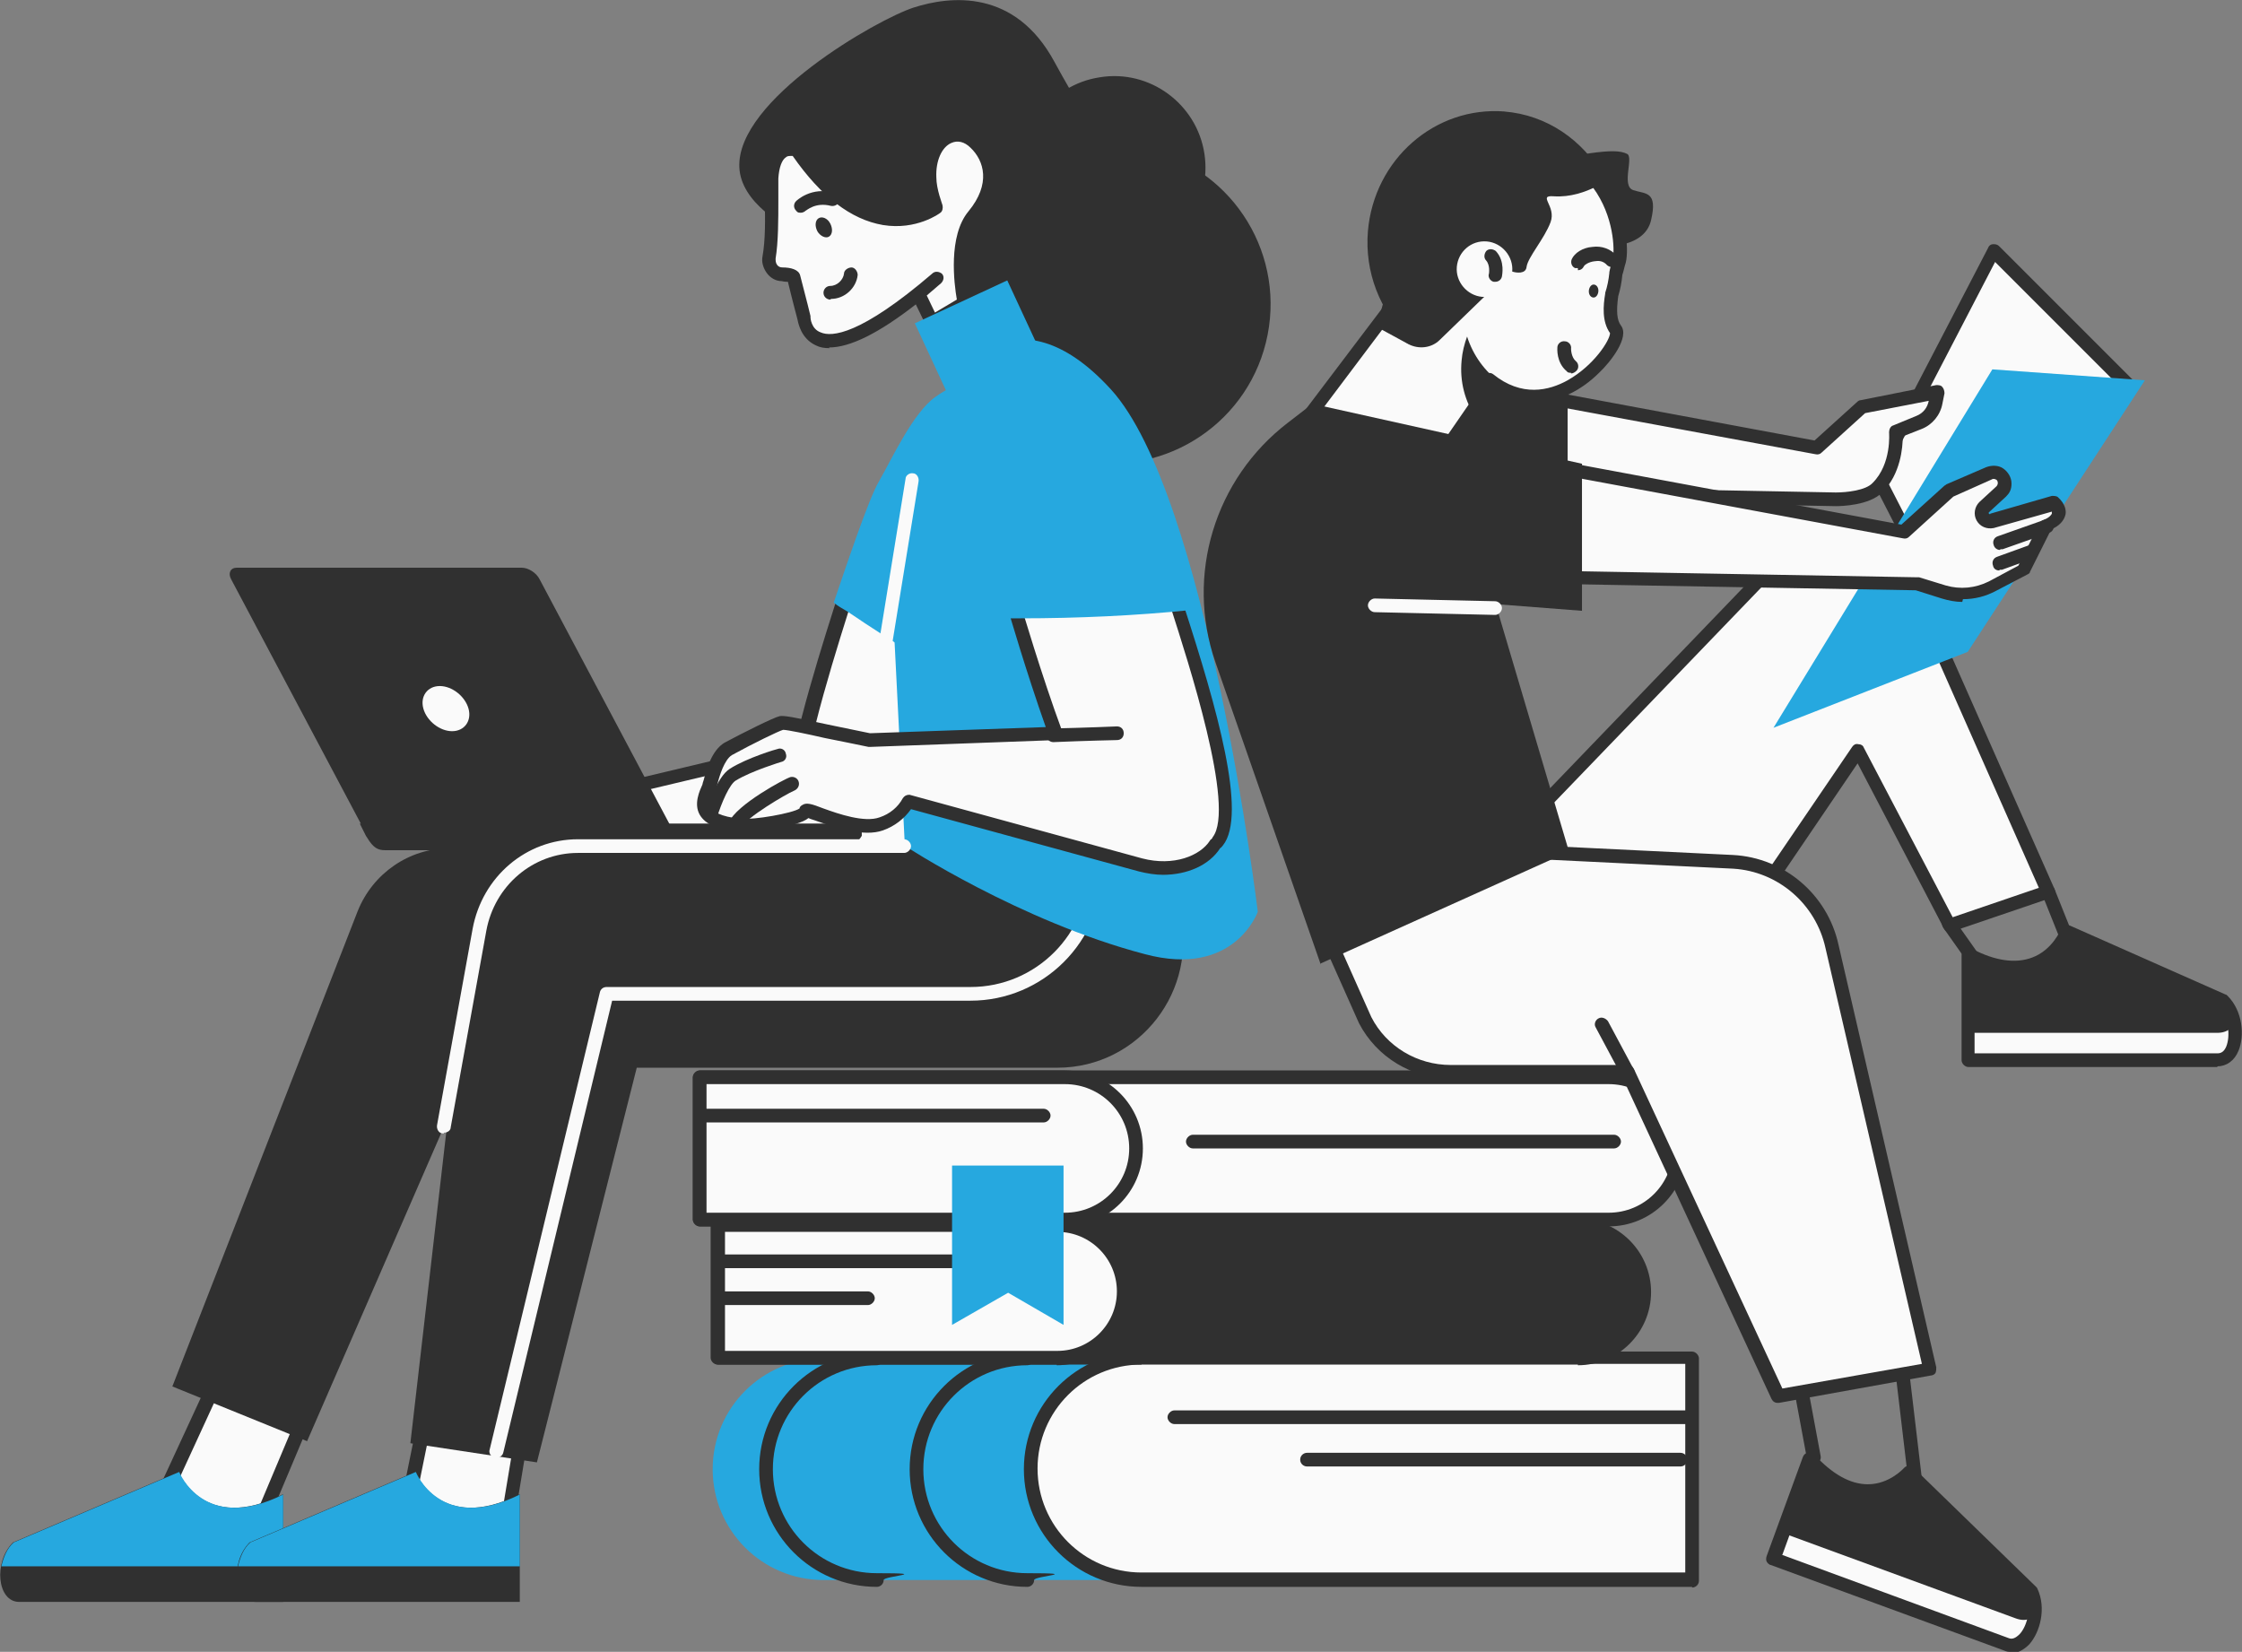 <?xml version="1.0" encoding="UTF-8"?>
<svg id="Layer_1" xmlns="http://www.w3.org/2000/svg" version="1.1" viewBox="0 0 327.8 241.5">
  <rect x="0" y="0" width="327.8" height="241.5" fill="#808080" stroke="none"/>
  <!-- Generator: Adobe Illustrator 29.2.0, SVG Export Plug-In . SVG Version: 2.1.0 Build 108)  -->
  <defs>
    <style>
      .st0 {
        fill: #303030;
      }

      .st1 {
        fill: #26a8df;
      }

      .st2 {
        fill: #fafafa;
      }
    </style>
  </defs>
  <g id="Layer_2">
    <g id="_Layer_">
      <g>
        <g>
          <path class="st1" d="M120.4,198.5h127v32.5h-127c-9,0-16.2-7.3-16.2-16.2h0c0-9,7.3-16.2,16.2-16.2h0Z"/>
          <path class="st0" d="M128.2,232c-9.5,0-17.2-7.7-17.2-17.2s7.7-17.2,17.2-17.2,1,.5,1,1-.5,1-1,1c-8.4,0-15.2,6.8-15.2,15.2s6.8,15.2,15.2,15.2,1,.4,1,1-.5,1-1,1Z"/>
          <path class="st0" d="M150.2,232c-9.5,0-17.2-7.7-17.2-17.2s7.7-17.2,17.2-17.2,1,.5,1,1-.5,1-1,1c-8.4,0-15.2,6.8-15.2,15.2s6.8,15.2,15.2,15.2,1,.4,1,1-.5,1-1,1Z"/>
          <g>
            <path class="st2" d="M166.9,198.5h80.5v32.5h-80.5c-9,0-16.2-7.3-16.2-16.2h0c0-9,7.3-16.2,16.2-16.2h0Z"/>
            <path class="st0" d="M247.4,232h-80.5c-9.5,0-17.2-7.7-17.2-17.2s7.7-17.2,17.2-17.2h80.5c.5,0,1,.5,1,1v32.5c0,.6-.5,1-1,1h0ZM166.9,199.5c-8.4,0-15.2,6.8-15.2,15.2s6.8,15.2,15.2,15.2h79.5v-30.5h-79.5Z"/>
          </g>
          <path class="st0" d="M246.5,208.2h-74.8c-.5,0-1-.5-1-1s.5-1,1-1h74.8c.5,0,1,.5,1,1s-.5,1-1,1Z"/>
          <path class="st0" d="M245.7,214.4h-54.6c-.5,0-1-.4-1-1s.5-1,1-1h54.6c.5,0,1,.4,1,1s-.5,1-1,1Z"/>
        </g>
        <g>
          <g>
            <path class="st0" d="M230.7,198.5h-125.7v-19.3h125.7c5.3,0,9.7,4.3,9.7,9.7h0c0,5.3-4.3,9.7-9.7,9.7h0Z"/>
            <path class="st0" d="M230.7,199.5h-125.7c-.5,0-1-.5-1-1v-19.3c0-.5.5-1,1-1h125.7c5.9,0,10.7,4.8,10.7,10.7s-4.8,10.7-10.7,10.7h0ZM106,197.5h124.7c4.8,0,8.7-3.9,8.7-8.7s-3.9-8.7-8.7-8.7h-124.7v17.3h0Z"/>
          </g>
          <g>
            <path class="st2" d="M154.5,198.5h-49.6v-19.3h49.6c5.3,0,9.7,4.3,9.7,9.7h0c0,5.3-4.3,9.7-9.7,9.7h0Z"/>
            <path class="st0" d="M154.5,199.5h-49.6c-.5,0-1-.5-1-1v-19.3c0-.5.5-1,1-1h49.6c5.9,0,10.7,4.8,10.7,10.7s-4.8,10.7-10.7,10.7h0ZM106,197.5h48.6c4.8,0,8.7-3.9,8.7-8.7s-3.9-8.7-8.7-8.7h-48.6v17.3h0Z"/>
          </g>
          <path class="st0" d="M151.6,185.4h-46.2c-.5,0-1-.5-1-1s.5-1,1-1h46.2c.5,0,1,.5,1,1s-.5,1-1,1Z"/>
          <path class="st0" d="M126.9,190.8h-21c-.5,0-1-.5-1-1s.5-1,1-1h21c.5,0,1,.5,1,1s-.5,1-1,1Z"/>
        </g>
        <g>
          <g>
            <path class="st2" d="M102.3,178.3h132.9c5.8,0,10.4-4.7,10.4-10.4h0c0-5.8-4.7-10.4-10.4-10.4H102.3v20.8h0Z"/>
            <path class="st0" d="M235.3,179.3H102.3c-.5,0-1-.5-1-1v-20.8c0-.5.5-1,1-1h132.9c6.3,0,11.4,5.1,11.4,11.4s-5.1,11.4-11.4,11.4h0ZM103.3,177.3h131.9c5.2,0,9.4-4.2,9.4-9.4s-4.2-9.4-9.4-9.4H103.3v18.8h0Z"/>
          </g>
          <g>
            <path class="st2" d="M102.3,178.3h53.4c5.8,0,10.4-4.7,10.4-10.4h0c0-5.8-4.7-10.4-10.4-10.4h-53.4v20.8h0Z"/>
            <path class="st0" d="M155.7,179.3h-53.4c-.5,0-1-.5-1-1v-20.8c0-.5.5-1,1-1h53.4c6.3,0,11.4,5.1,11.4,11.4s-5.1,11.4-11.4,11.4h0ZM103.3,177.3h52.4c5.2,0,9.4-4.2,9.4-9.4s-4.2-9.4-9.4-9.4h-52.4v18.8h0Z"/>
          </g>
          <path class="st0" d="M152.6,164.1h-49.8c-.5,0-1-.5-1-1s.5-1,1-1h49.8c.5,0,1,.5,1,1s-.5,1-1,1Z"/>
        </g>
        <path class="st0" d="M236,167.9h-61.6c-.5,0-1-.5-1-1s.5-1,1-1h61.6c.5,0,1,.5,1,1s-.5,1-1,1Z"/>
        <polygon class="st1" points="139.2 193.7 139.2 170.4 147.4 170.4 155.5 170.4 155.5 193.7 147.4 189 139.2 193.7"/>
        <g>
          <path class="st0" d="M131.2,39.4s-22.6-5-23.1-14.9c-.5-9.9,20.2-21.7,25.5-23.4,5.3-1.7,14.8-2.8,20.6,8,5.9,10.8,11.6,19.3,19.5,22.1,13,4.6,1.5,32.4-9.4,20.4-9.7-10.5-21.2-2.3-21.2-2.3,0,0,0-9.2-11.9-9.8h0Z"/>
          <circle class="st0" cx="162.4" cy="44.5" r="23.3" transform="translate(87.8 195.4) rotate(-79)"/>
          <path class="st0" d="M176.1,22.5c1.1,7.3-3.9,14.2-11.2,15.3-7.3,1.2-14.2-3.9-15.3-11.2s3.9-14.2,11.2-15.3c7.3-1.2,14.2,3.9,15.3,11.2Z"/>
          <g>
            <path class="st2" d="M134.5,43.2l1.9,4.1,4.8-2.8s-1.9-8.8,1.4-12.7c3.7-4.4,2.5-8.5.2-10.7-3-2.9-6.9-.3-6.7,5,0,2,1,4.4,1,4.4,0,0-9.7,7.5-20.4-8.3,0,0-3.5-1.5-3.8,4-.1,2.4.3,8.1-.4,11.6-.2,1.2.7,2.4,1.9,2.5.9,0,1.6.2,1.7.5.9,3.4,1.5,6,1.5,6,0,0,.6,10.6,19.5-5.7l-2.6,2.4h0Z"/>
            <path class="st0" d="M121.3,50.9c-.8,0-1.4-.1-2-.4-2.2-1-2.6-3.3-2.7-3.8-.1-.4-.7-2.6-1.4-5.5-.2,0-.5,0-.9-.1-.9,0-1.7-.5-2.2-1.2s-.8-1.6-.6-2.5c.4-2.2.4-5.5.3-8.2,0-1.3,0-2.5,0-3.3.1-2.3.8-3.9,2.1-4.7,1.5-.9,3-.3,3.2-.2.2,0,.3.2.4.4,3.8,5.6,7.9,8.8,12,9.5,3,.5,5.3-.5,6.3-1-.3-.9-.7-2.5-.8-3.9,0-3.3,1.2-5.9,3.4-6.9,1.7-.7,3.5-.3,5,1.1,2.5,2.4,4,7-.2,12.1-2.9,3.5-1.2,11.8-1.1,11.9,0,.4-.1.8-.5,1.1l-4.8,2.8c-.2.1-.5.2-.8,0-.3,0-.5-.3-.6-.5l-1.5-3.1c-5.4,4.2-9.6,6.3-12.7,6.3h0ZM115.6,22.8c-.2,0-.5,0-.7.2-.6.4-1,1.5-1.1,3.1,0,.7,0,1.9,0,3.2,0,2.7,0,6.1-.4,8.5,0,.3,0,.6.2.9s.5.4.8.4c1.2,0,2.4.3,2.6,1.2.9,3.4,1.5,5.9,1.5,5.9,0,0,0,.1,0,.2s.1,1.7,1.5,2.2c1.6.7,5.8.4,16.3-8.6.4-.4,1-.3,1.4,0,.4.4.3,1-.1,1.4-.7.6-1.4,1.2-2.1,1.8l1.2,2.5,3.2-1.9c-.4-2.3-1.3-9.3,1.7-12.9,3.3-4,2.3-7.4.3-9.3-.9-.9-1.9-1.1-2.8-.7-1.4.6-2.3,2.6-2.2,5,0,1.8.9,4,.9,4.1.1.4,0,.9-.3,1.1-.1.1-3.5,2.6-8.4,1.8-4.7-.8-9.1-4.2-13.2-10.1-.1,0-.2,0-.4,0h0Z"/>
          </g>
          <path class="st0" d="M121.4,43.8c-.5,0-1-.4-1-1,0-.5.4-1,1-1,1,0,1.9-.9,2-1.8,0-.5.6-.9,1.1-.9.5,0,.9.6.9,1.1-.2,1.9-1.9,3.5-3.9,3.5h0Z"/>
          <path class="st0" d="M119.5,33.8c.4.7,1.2,1.1,1.7.8s.6-1.1.2-1.9-1.2-1.1-1.7-.8-.6,1.1-.2,1.9Z"/>
          <g>
            <path class="st2" d="M148,74.6c.6-5.3-2.6-9.1-4-10.6s-3.8-1.4-6.3-.4c-2.6,1-5.1,5.1-6.6,7-1.5,1.9-6.1,12.5-6.1,12.5,0,0-5.9,17.3-7.6,26l-32.1,7.7,5.4,4.9,45.7,3.1c7.5.5,13.1-5.5,9.1-10l-7-7.9c1.3-3,2.5-6.1,3.5-8.7,3-7.8,5.5-18.2,6.1-23.5h0Z"/>
            <path class="st0" d="M137.1,125.7c-.3,0-.6,0-.9,0l-45.7-3.1c-.2,0-.4,0-.6-.2l-5.4-4.9c-.3-.2-.4-.6-.3-1,0-.4.4-.6.7-.7l31.5-7.5c1.9-8.8,7.3-24.8,7.5-25.5.5-1.2,4.6-10.8,6.2-12.8.3-.4.7-.9,1.1-1.5,1.6-2.2,3.7-5,6-5.9,4-1.5,6.2-.5,7.4.7,1.2,1.2,5,5.4,4.3,11.4-.6,5.2-3.1,15.8-6.1,23.8-.9,2.3-2,5.2-3.3,8.2l6.6,7.5c1.7,1.9,2,4.2.9,6.4-1.6,3.2-5.6,5.2-10,5.2h0ZM91,120.6l45.4,3.1c4.4.3,7.9-1.8,9-4.1.5-1,.8-2.6-.6-4.2l-7-7.9c-.3-.3-.3-.7-.2-1.1,1.4-3.1,2.6-6.2,3.5-8.7,3-7.8,5.5-18.2,6-23.3.5-5.1-2.7-8.7-3.7-9.7-1.3-1.3-3.6-.8-5.3-.2-1.7.7-3.7,3.3-5.1,5.2-.4.6-.8,1.1-1.1,1.5-1.2,1.5-4.7,9.3-5.9,12.2,0,0-5.8,17.3-7.5,25.8,0,.4-.4.7-.8.8l-30.3,7.2,3.7,3.3h0Z"/>
          </g>
          <path class="st1" d="M144.6,101.9c3.1-11.5,5.5-25.1,6-32,.5-7.7-3.6-12.1-5.6-13.6-1.9-1.5-4.9-.6-8.2,1.7s-6.4,9.1-8.3,12.4c-1.5,2.5-5,13-6.6,17.7.6.5,1.3.9,2,1.3,6.9,4.7,13.9,8.9,20.8,12.5h0Z"/>
          <g>
            <polygon class="st2" points="44.1 208.1 38 222.6 20.9 225 33.2 198.4 44.1 208.1"/>
            <path class="st0" d="M20.9,226c-.3,0-.6-.2-.8-.4-.2-.3-.3-.7-.1-1l12.3-26.6c.1-.3.4-.5.7-.6.3,0,.6,0,.9.2l10.9,9.7c.3.3.4.7.3,1.1l-6.1,14.5c-.1.3-.4.6-.8.6l-17,2.4h-.1ZM33.6,200.1l-10.9,23.7,14.6-2.1,5.6-13.3-9.3-8.3h0Z"/>
          </g>
          <path class="st0" d="M41.4,218.5v15.7H2.8c-3.2,0-3.8-5.8-.9-8.7l24.2-10.3s3.6,9.1,15.2,3.3h0Z"/>
          <path class="st1" d="M41.4,228.9v-10.4c-11.6,5.8-15.2-3.3-15.2-3.3l-24.2,10.3c-1,.9-1.5,2.2-1.8,3.5h41.2Z"/>
          <g>
            <polygon class="st2" points="76.7 207 74.3 221.5 58.8 223.9 64.2 197.3 76.7 207"/>
            <path class="st0" d="M58.8,224.9c-.3,0-.5-.1-.7-.3-.2-.2-.3-.6-.3-.9l5.4-26.6c0-.3.3-.6.6-.7s.7,0,1,.1l12.5,9.7c.3.2.4.6.4,1l-2.4,14.5c0,.4-.4.8-.8.8l-15.5,2.4s-.1,0-.1,0h0ZM64.9,199.1l-4.8,23.6,13.4-2.1,2.2-13.2-10.8-8.3Z"/>
          </g>
          <path class="st0" d="M76,218.5v15.7h-38.6c-3.2,0-3.8-5.8-.9-8.7l24.2-10.3s3.6,9.1,15.2,3.3h0Z"/>
          <path class="st1" d="M76,228.9v-10.4c-11.6,5.8-15.2-3.3-15.2-3.3l-24.2,10.3c-1,.9-1.5,2.2-1.8,3.5h41.2Z"/>
          <path class="st0" d="M153.5,124h-87.7c-6,0-11.3,3.7-13.5,9.2l-27.1,69.5,19.7,8,27.6-63.4s66.5,14.2,76,1.5l3.2-4.2c3.9-5.2,5-12,2.8-18.2l-.9-2.5h0Z"/>
          <path class="st0" d="M170.3,122.6l-84.9,2.7c-9.1.3-16.6,7.3-17.4,16.4l-8,69.3,18.5,2.8,14.6-57.7h61.5c12,0,20.8-11.4,17.8-23-1.6-6.2-2.7-11.1-2.1-10.5h0Z"/>
          <path class="st2" d="M72.5,213.1c0,0-.2,0-.2,0-.5-.1-.9-.7-.7-1.2l16.1-66.8c.1-.5.5-.8,1-.8h53.2c9.6,0,17.3-7.8,17.3-17.3v-3.8c0-.5.5-1,1-1s1,.5,1,1v3.8c0,10.7-8.7,19.3-19.3,19.3h-52.4l-15.9,66c-.1.5-.5.8-1,.8h0Z"/>
          <rect class="st1" x="136.8" y="43.4" width="14.9" height="17.6" transform="translate(-8.6 65.5) rotate(-24.9)"/>
          <path class="st1" d="M132.3,123.7l-2.1-41.6c.8-5.7,2.3-11.2,4.6-16.5l4.5-10.3s9-13.8,23.1,1.6,21.5,76.4,21.5,76.4c0,0-3.4,9.7-16.5,6.2-18.3-4.8-35.2-15.9-35.2-15.9Z"/>
          <g>
            <path class="st0" d="M126,122.2s0,0,0,0v-1.8H52.6s.9,1.8.9,1.8l.2.3c.9,1.5,1.6,1.8,2.6,1.8h55.6c11.2,0,12.9-.3,13.9-1.8l.2-.3h0Z"/>
            <g>
              <path class="st0" d="M97.9,120.5l-19-35.8c-.5-1-1.7-1.7-2.6-1.7h-41.7c-.9,0-1.3.8-.8,1.7l19,35.8h45.2Z"/>
              <path class="st2" d="M68.5,103.6c.5,1.8-.6,3.3-2.4,3.3s-3.7-1.5-4.2-3.3.6-3.3,2.4-3.3,3.7,1.5,4.2,3.3Z"/>
            </g>
          </g>
          <g>
            <path class="st2" d="M172.1,88.9c-3.4-10.3-9-22.8-12.4-28.5-3.4-5.7-8.6-6.8-10.7-6.9-2.2-.2-3.9,1.9-5.1,5.1s-.2,9.5,0,12.7,4.4,17.6,4.4,17.6c0,0,3,10.2,6,18.4l-27.2,1c-5.1-1-12.2-2.7-12.9-2.5-.7.1-4.8,2.1-7.8,3.8-2,1.1-2.5,5-2.8,5.7-.8,1.8-2.2,4.9,4.5,5.5,2.1.2,9.5-1,9.6-2,0-.8,7.2,3.2,11.1,1.8,1.7-.6,3.1-1.8,4-3.3l34,9.3c4.8,1.3,9.3-.3,11-3.1.1-.1.2-.2.3-.4,3.6-4.5-2.2-23.1-5.9-34.1h0Z"/>
            <path class="st0" d="M170.1,127.9c-1.2,0-2.4-.2-3.6-.5l-33.3-9.1c-1,1.4-2.4,2.5-4.1,3.1-2.8,1-6.9-.4-9.5-1.3-.5-.2-1-.3-1.4-.5,0,0,0,0,0,0-1.5,1.3-8.3,2.2-10.2,2-3.1-.3-4.9-1.1-5.7-2.5-.9-1.6,0-3.5.4-4.4,0-.1.1-.4.2-.7.4-1.6,1.2-4.3,3-5.4,2.8-1.5,7.2-3.7,8.1-3.9.6-.1,1.9.1,6.9,1.2,2,.4,4.3.9,6.3,1.3l25.7-.9c-2.8-7.9-5.5-17.1-5.5-17.2-.2-.6-4.2-14.5-4.5-17.8,0-.7-.1-1.5-.2-2.4-.4-3.6-.8-8,.3-10.8,2-4.9,4.4-5.8,6.1-5.7,1.8.1,7.7,1,11.5,7.4,3.3,5.6,9.1,18.2,12.5,28.8h0c4.8,14.8,9.3,30.5,5.7,35-.1.1-.2.3-.4.4-1.6,2.5-4.8,3.9-8.4,3.9h0ZM132.7,116.2c0,0,.2,0,.3,0l34,9.3c4.6,1.2,8.5-.4,9.9-2.6,0,0,.1-.2.2-.2,0,0,.2-.2.2-.3,3.4-4.3-3.7-26-6-33.2-3.4-10.4-9.1-22.8-12.4-28.3-3.3-5.6-8.5-6.3-10-6.5-1.9-.2-3.3,2.3-4.1,4.5-.9,2.3-.5,6.6-.1,9.8,0,.9.2,1.8.2,2.5.2,2.5,2.9,12.5,4.4,17.4,0,0,3,10.2,6,18.3.1.3,0,.6-.1.9-.2.3-.5.4-.8.4l-27.2,1c0,0-.1,0-.2,0-2-.4-4.3-.9-6.4-1.3-2.6-.6-5.5-1.2-6.1-1.2-.7.2-4.4,2-7.5,3.7-1.1.7-1.8,3-2.1,4.2-.1.5-.2.8-.3,1-.4.8-.9,1.9-.5,2.6.2.4,1.1,1.2,4.2,1.5,1.9.2,7.6-.8,8.6-1.5,0-.2.2-.4.4-.5.6-.4,1.3-.2,3.1.5,2.2.8,6,2.1,8.2,1.3,1.5-.5,2.7-1.5,3.4-2.8.2-.3.5-.5.9-.5h0Z"/>
          </g>
          <path class="st0" d="M154,108.5c-.5,0-1-.4-1-1,0-.5.4-1,1-1,4.7-.1,9.3-.3,9.3-.3.6,0,1,.4,1,1s-.4,1-1,1c0,0-4.7.1-9.3.3h0,0Z"/>
          <path class="st1" d="M174.1,89.1c-4-11.2-9.8-23.8-13.4-29.9-4-6.7-10.1-8-12.6-8.2s-4.5,2.2-6,6-.2,11.1,0,15c.2,3,3.2,13.6,4.5,18.4.8,0,1.6,0,2.5,0,8.6,0,17-.4,24.9-1.2h0Z"/>
          <g>
            <path class="st0" d="M107.6,122.3c-.3,0-.6-.1-.8-.4-.2-.3-.5-.8-.2-1.7,1-2.5,8.2-6.4,9-6.6.5-.1,1.1.2,1.2.8.1.5-.2,1-.7,1.2-1.2.5-7.1,4-7.6,5.3.2.4,0,.9-.3,1.2-.2.1-.4.2-.6.2h0Z"/>
            <path class="st0" d="M104.1,120.2c0,0-.2,0-.3,0-.5-.2-.8-.7-.7-1.2.3-.9,1.7-5.4,3.6-6.6,2.5-1.6,6.9-2.9,7-2.9.5-.2,1.1.1,1.2.7.2.5-.1,1.1-.7,1.2,0,0-4.3,1.3-6.6,2.7-.9.5-2.1,3.2-2.8,5.5-.1.4-.5.7-1,.7Z"/>
          </g>
          <path class="st2" d="M129.6,94.6s-.1,0-.2,0c-.5,0-.9-.6-.8-1.2l3.8-23.4c0-.5.6-.9,1.1-.8.5,0,.9.6.8,1.2l-3.8,23.4c0,.5-.5.8-1,.8h0Z"/>
          <path class="st0" d="M117.1,31.1c-.3,0-.5,0-.7-.3-.4-.4-.4-1,0-1.4,0,0,2.2-2.2,5.6-1.2.5.2.8.7.7,1.2-.1.5-.7.8-1.2.7-2.3-.6-3.6.7-3.7.7-.2.2-.5.3-.7.3h0Z"/>
        </g>
        <path class="st2" d="M64.9,165.7c0,0-.1,0-.2,0-.5,0-.9-.6-.8-1.2l5.2-28.7c1.4-7.6,7.8-13.1,15.4-13.1h47.7c.5,0,1,.5,1,1s-.5,1-1,1h-47.7c-6.6,0-12.2,4.8-13.4,11.4l-5.2,28.7c0,.5-.5.8-1,.8h0Z"/>
        <g>
          <g>
            <polygon class="st2" points="291.5 36.6 311.4 56.5 286.9 93.9 274.4 69.5 291.5 36.6"/>
            <path class="st0" d="M286.9,94.9h0c-.4,0-.7-.2-.8-.5l-12.5-24.4c-.1-.3-.1-.6,0-.9l17.1-32.9c.1-.3.4-.5.7-.5.3,0,.6,0,.9.3l19.9,19.9c.3.3.4.9.1,1.2l-24.5,37.4c-.2.3-.5.5-.8.5h0ZM275.5,69.5l11.5,22.4,23.1-35.2-18.4-18.4-16.2,31.2h0Z"/>
          </g>
          <g>
            <path class="st2" d="M205.2,71.9l63.1,1.2s4.4,0,6.1-1.7c3.2-3.2,2.7-8.2,2.7-8.2l3.4-1.4c1.3-.5,2.2-1.7,2.4-3l.3-1.5-11,2.2-6.6,6-63.9-11.8,3.5,18.3h0Z"/>
            <path class="st0" d="M268.4,74h0l-63.1-1.2c-.5,0-1-.5-1-1,0-.5.5-1,1-1h0l63.1,1.2c1.6,0,4.4-.3,5.4-1.4,2.8-2.8,2.4-7.3,2.4-7.4,0-.4.2-.9.6-1l3.4-1.4c1-.4,1.6-1.2,1.8-2.2h0s-9.3,1.8-9.3,1.8l-6.4,5.8c-.2.2-.5.3-.9.2l-63.9-11.8c-.5,0-.9-.6-.8-1.2.1-.5.6-.9,1.2-.8l63.4,11.8,6.3-5.7c.1-.1.3-.2.5-.2l11-2.2c.3,0,.7,0,.9.3.2.2.3.6.3.9l-.3,1.5c-.3,1.7-1.5,3.1-3,3.7l-2.8,1.1c0,1.6-.3,5.5-3,8.2-1.9,1.9-6,2-6.8,2h0Z"/>
          </g>
          <polygon class="st0" points="202.4 54.8 229.2 58.5 229.2 80.3 207 80.3 202.4 54.8"/>
          <g>
            <g>
              <polygon class="st2" points="189.7 63.1 210.2 67.4 221.4 51.3 206.4 40.9 189.7 63.1"/>
              <path class="st0" d="M210.2,68.4c0,0-.1,0-.2,0l-20.5-4.3c-.3,0-.6-.3-.7-.6s0-.7.1-1l16.8-22.2c.3-.4.9-.5,1.4-.2l15,10.4c.5.3.6.9.2,1.4l-11.2,16.1c-.2.3-.5.4-.8.4h0ZM191.4,62.5l18.4,3.8,10.2-14.8-13.4-9.3-15.2,20.2h0Z"/>
            </g>
            <path class="st0" d="M225.8,24.5s3.3,10.8,5.7,11.3c2.4.5,8.9.7,9.9-3.6s-.8-3.8-2.6-4.4c-1.8-.6.1-4.8-.9-5.3s-2.5-.5-5.4-.1-6.6,2.1-6.6,2.1h0Z"/>
            <g>
              <path class="st2" d="M206.2,49.3c-2.8-3.4-4.3-7.9-3.9-12.7.8-9.7,9-16.7,18.5-16.1,15.4.9,16.6,14.9,15.9,17.7-.2.7-.3,1.3-.5,1.9-.1,1.1-.3,2.1-.6,3.1-.4,2.2-.3,4,.6,5.2,1.4,1.8-8.8,15.2-18.7,7.2l-11.4-6.2h0Z"/>
              <path class="st0" d="M224.2,59c-2.4,0-4.8-.8-7.2-2.7-.4-.3-.5-1-.1-1.4s1-.5,1.4-.2c4.2,3.4,8.2,2.4,10.9.9,3.9-2.2,6.2-5.9,6.2-6.9-1.2-1.7-1-4-.7-5.8,0,0,0,0,0-.1.3-.9.5-1.9.6-2.9,0,0,0,0,0-.1.1-.6.3-1.2.5-1.9.3-1.3.2-6.3-2.9-10.5-2.6-3.6-6.7-5.6-12.1-5.9-9-.5-16.6,6.2-17.4,15.2-.4,4.4.9,8.6,3.6,12,.4.4.3,1.1-.1,1.4-.4.3-1.1.3-1.4-.2-3-3.8-4.5-8.5-4.1-13.4.8-10.2,9.4-17.7,19.5-17.1,6,.4,10.6,2.6,13.6,6.8,3.3,4.5,3.7,10.2,3.2,12.2-.2.6-.3,1.2-.5,1.8-.1,1.1-.3,2.1-.6,3.1-.3,2.2-.2,3.5.4,4.3,1.3,1.7-1.5,5.3-3.2,6.9-2.5,2.5-6,4.4-9.7,4.4h0Z"/>
            </g>
            <path class="st0" d="M219.9,16.3c6.3.5,11.5,4.2,14.5,9.4-1.6-.6-3.3-1-5-1.1-11.9-1-22.5,9.1-23.6,22.5,0,.7,0,1.5,0,2.2-4-3.8-6.3-9.5-5.8-15.5.9-10.5,9.8-18.3,20-17.5h0Z"/>
            <path class="st0" d="M211.7,24.4l-9.1,18.5-1.3,4.9,4.6,2.5c1.5.8,3.4.6,4.6-.6l6.5-6.3c-.1,0-.2,0-.3,0-2.2-.2-3.9-2.2-3.7-4.4.2-2.2,2.1-3.9,4.4-3.7,2.2.2,3.9,2.2,3.7,4.4h0c.6.2,2,.4,2.1-.7.2-1.4,2.6-4.1,3.5-6.5s-2-4,.5-3.8c4.8.3,8.8-3.1,8.8-3.1-7-8-24.4-1-24.4-1h0Z"/>
            <path class="st0" d="M229.7,54.5c-.2,0-.5,0-.6-.2-1.6-1.3-1.4-3.4-1.4-3.5,0-.5.5-1,1.1-.9.5,0,1,.5.9,1.1,0,0,0,1.2.7,1.8.4.3.5,1,.1,1.4-.2.2-.5.4-.8.4h0Z"/>
            <path class="st0" d="M218.6,41.2c0,0-.2,0-.2,0-.5-.1-.9-.7-.7-1.2,0,0,.2-1.2-.4-1.9-.4-.4-.3-1,0-1.4.4-.4,1-.3,1.4,0,1.4,1.5.9,3.6.9,3.7-.1.5-.5.8-1,.8h0Z"/>
            <path class="st0" d="M230.7,39.2c-.1,0-.3,0-.4,0-.5-.2-.7-.8-.5-1.3.4-.9,1.6-1.7,3-1.8,1.4-.2,2.7.3,3.6,1.3.4.4.3,1,0,1.4-.4.4-1,.3-1.4,0-.6-.7-1.3-.7-1.9-.6-.8.1-1.4.5-1.5.7-.2.4-.5.6-.9.6h0Z"/>
            <path class="st0" d="M232.3,42.6c0,.5.3.9.7.9.4,0,.7-.5.7-1,0-.5-.3-.9-.7-.9-.4,0-.7.5-.7,1Z"/>
            <path class="st0" d="M219.4,55.9l-3.6,5.2c-1.6-2.4-2.4-5.3-2.1-8.4.1-1.2.4-2.4.8-3.5.9,2.8,2.6,5.1,4.9,6.8h0Z"/>
          </g>
          <path class="st0" d="M280.4,220.7c-.5,0-.9-.4-1-.9l-2.2-18.6c0-.5.3-1,.9-1.1.5,0,1,.3,1.1.9l2.2,18.6c0,.6-.3,1.1-.9,1.1h-.1,0Z"/>
          <path class="st0" d="M265.2,214.1c-.5,0-.9-.3-1-.8l-1.6-8.6c-.1-.5.3-1.1.8-1.2.5,0,1.1.3,1.2.8l1.6,8.6c.1.5-.3,1.1-.8,1.2,0,0-.1,0-.2,0h0Z"/>
          <g>
            <path class="st2" d="M201,143.3l64-66.5,6,.6c3.6.3,6.6,2.8,7.8,6.2l20.7,46.9-14.4,4.9-13.4-25.6-26.4,38.8-44.3-5.2h0Z"/>
            <path class="st0" d="M245.3,149.5h-.1l-44.3-5.2c-.4,0-.7-.3-.8-.7s0-.8.2-1l64-66.5c.2-.2.5-.3.8-.3l6,.6c4,.4,7.3,3.1,8.6,6.8l20.7,46.8c.1.3.1.5,0,.8s-.3.5-.6.5l-14.4,4.9c-.5.2-1,0-1.2-.5l-12.6-24.1-25.4,37.4c-.2.3-.5.4-.8.4h0ZM203.1,142.5l41.7,4.9,26-38.2c.2-.3.5-.5.9-.4.4,0,.7.2.8.5l13,24.8,12.6-4.3-20.3-45.9c-1.1-3.1-3.8-5.3-7-5.6l-5.5-.5-62.3,64.7h0Z"/>
          </g>
          <g>
            <path class="st2" d="M206.1,123.7l47.3,2.3c7,.4,12.9,5.5,14.4,12.3l14.3,61.8-22.2,4-22-47.4h-25.9c-5.2,0-10.1-2.9-12.5-7.6l-4.1-9.2c-4-7.7,1.9-16.8,10.6-16.3h0Z"/>
            <path class="st0" d="M259.9,205.1c-.4,0-.7-.2-.9-.6l-21.7-46.8h-25.2c-5.6,0-10.8-3.1-13.4-8.1l-4.1-9.2c-2-3.9-1.8-8.5.6-12.2,2.4-3.7,6.5-5.8,10.9-5.5l47.3,2.3c7.5.4,13.8,5.8,15.4,13.1l14.3,61.8c0,.3,0,.5-.1.8-.1.2-.4.4-.7.4l-22.2,4c0,0-.1,0-.2,0h0ZM205.4,124.7c-3.5,0-6.6,1.7-8.5,4.6-2,3.1-2.2,6.9-.5,10.2l4.1,9.2c2.2,4.3,6.7,7,11.6,7h25.9c.4,0,.7.2.9.6l21.7,46.7,20.4-3.6-14.1-60.8c-1.4-6.4-6.9-11.2-13.5-11.6l-47.3-2.3h0c-.2,0-.4,0-.6,0Z"/>
          </g>
          <path class="st0" d="M289.7,142.8c-.3,0-.6-.2-.8-.4l-4.8-6.8c-.3-.5-.2-1.1.2-1.4.5-.3,1.1-.2,1.4.2l4.8,6.8c.3.5.2,1.1-.2,1.4-.2.1-.4.2-.6.2h0Z"/>
          <path class="st0" d="M302.7,139.4c-.4,0-.8-.2-.9-.6l-3.2-8c-.2-.5,0-1.1.5-1.3.5-.2,1.1,0,1.3.5l3.2,8c.2.5,0,1.1-.5,1.3-.1,0-.2,0-.4,0h0Z"/>
          <polygon class="st1" points="291.3 54 313.6 55.6 287.7 95.3 259.3 106.4 291.3 54"/>
          <g>
            <path class="st2" d="M287.8,139.6v15.4h36.4c3,0,3.6-5.8.8-8.6l-22.8-10.1s-3.4,9-14.4,3.3h0Z"/>
            <path class="st0" d="M287.8,140v11h36.4c3,0,3.6-3.3.8-5.3l-22.5-9.4s-3.7,7.8-14.6,3.7h0Z"/>
            <path class="st0" d="M324.2,156h-36.4c-.5,0-1-.5-1-1v-15.4c0-.3.2-.7.5-.9.3-.2.7-.2,1,0,3.4,1.8,6.4,2.2,8.8,1.3,3-1.1,4.2-4.1,4.2-4.1.1-.2.3-.5.5-.6s.5,0,.8,0l22.8,10.1c.1,0,.2.1.3.2,2.2,2.2,2.5,5.8,1.6,8-.6,1.5-1.8,2.3-3.1,2.3h0ZM288.8,154h35.4c.6,0,1-.3,1.3-1,.6-1.5.4-4.1-1.1-5.7l-21.8-9.7c-.7,1.2-2.2,3.3-4.9,4.3-2.6,1-5.6.7-9-.7v12.8h0Z"/>
          </g>
          <g>
            <path class="st2" d="M264.5,213.4l-5.3,14.5,34.1,12.5c2.9,1.1,5.3-4.2,3.7-7.8l-17.9-17.4s-6.3,7.3-14.6-1.8h0Z"/>
            <path class="st0" d="M264.4,213.8l-3.8,10.3,34.1,12.5c2.9,1.1,4.5-1.9,2.6-4.7l-18-16.6s-6.1,6-15-1.6h0Z"/>
            <path class="st0" d="M294.1,241.5c-.4,0-.7,0-1.1-.2l-34.1-12.5c-.2,0-.5-.3-.6-.5s-.1-.5,0-.8l5.3-14.5c.1-.3.4-.6.8-.6.3,0,.7,0,.9.3,2.6,2.8,5.2,4.3,7.8,4.3,3.2,0,5.3-2.4,5.3-2.4.2-.2.4-.3.7-.3.3,0,.5,0,.7.3l17.9,17.4c0,0,.2.2.2.3,1.3,2.8.4,6.3-1.2,8.1-.8.8-1.7,1.3-2.6,1.3h0ZM260.5,227.3l33.2,12.2c.5.2,1,0,1.6-.6,1.1-1.2,1.7-3.7,1-5.7l-17.1-16.6c-1.1.9-3.2,2.3-6,2.4-2.8,0-5.5-1.2-8.2-3.8l-4.4,12.1h0Z"/>
          </g>
          <path class="st0" d="M193,140.9l36.4-16.4-13.6-45.9-24-19.5-3.5,2.7c-10.7,8.2-15,22.3-10.6,35l15.4,44.2h0Z"/>
          <path class="st0" d="M238,157.8c-.4,0-.7-.2-.9-.5l-3.8-7.1c-.3-.5,0-1.1.4-1.3.5-.3,1.1,0,1.4.4l3.8,7.1c.3.5,0,1.1-.4,1.3-.1,0-.3.1-.5.1h0Z"/>
          <g>
            <path class="st2" d="M280.3,85.4l-62.3-1.1-3.5-18.3,63.9,11.8,6.6-6,5.8-2.5c1.1-.5,2.3.3,2.3,1.5h0c0,.5-.2.9-.5,1.2l-2.5,2.3c-.9.8,0,2.4,1.1,2.1l9.1-2.6c1.5,1.3.6,2.6-1.1,3.2l-3.3,6.5-4.6,2.4c-2.2,1.1-4.7,1.4-7,.7l-3.9-1.2h0Z"/>
            <path class="st0" d="M286.9,88c-1,0-2-.2-3-.5l-3.8-1.2-62.2-1.1c-.5,0-.9-.3-1-.8l-3.5-18.3c0-.3,0-.7.3-.9.2-.2.6-.3.9-.3l63.4,11.8,6.3-5.7c0,0,.2-.1.3-.2l5.8-2.5c.8-.3,1.8-.3,2.5.2.7.5,1.2,1.3,1.2,2.2s-.3,1.4-.8,1.9l-2.5,2.3s-.1.1,0,.2.2.1.2,0l9-2.6c.3,0,.7,0,.9.2,1.1,1,1.2,2,1.1,2.5-.2.9-.9,1.7-2.1,2.2l-3.1,6.2c0,.2-.2.3-.4.4l-4.6,2.4c-1.5.8-3.1,1.2-4.8,1.2h0ZM218.8,83.3l61.5,1.1c0,0,.2,0,.3,0l3.9,1.2c2.1.6,4.3.4,6.3-.6l4.3-2.3,3.1-6.2c.1-.2.3-.4.6-.5.8-.3,1.1-.7,1.2-.9,0,0,0-.2,0-.3l-8.5,2.4c-1,.2-2-.2-2.5-1.1s-.3-2,.4-2.7l2.5-2.3c.1-.1.2-.3.2-.5,0-.3-.2-.5-.3-.5,0,0-.3-.2-.6,0l-5.6,2.5-6.5,5.9c-.2.2-.5.3-.9.2l-62.5-11.6,3.1,16h0Z"/>
          </g>
          <g>
            <path class="st2" d="M292.4,79.4l6.8-2.4-6.8,2.4Z"/>
            <path class="st0" d="M292.4,80.4c-.4,0-.8-.3-.9-.7-.2-.5,0-1.1.6-1.3l6.8-2.4c.5-.2,1.1,0,1.3.6.2.5,0,1.1-.6,1.3l-6.8,2.4c-.1,0-.2,0-.3,0h0Z"/>
          </g>
          <g>
            <path class="st2" d="M292.3,82.4l4.7-1.7-4.7,1.7Z"/>
            <path class="st0" d="M292.3,83.4c-.4,0-.8-.2-.9-.7-.2-.5,0-1.1.6-1.3l4.7-1.7c.5-.2,1.1,0,1.3.6.2.5,0,1.1-.6,1.3l-4.7,1.7c-.1,0-.2,0-.3,0Z"/>
          </g>
          <polygon class="st0" points="191.7 59 231.3 67.8 231.3 89.3 210.6 87.7 191.7 59"/>
          <path class="st2" d="M218.6,89.9h0l-17.6-.4c-.5,0-1-.5-1-1,0-.5.5-1,1-1h0l17.6.4c.5,0,1,.5,1,1,0,.5-.5,1-1,1Z"/>
        </g>
      </g>
    </g>
  </g>
</svg>